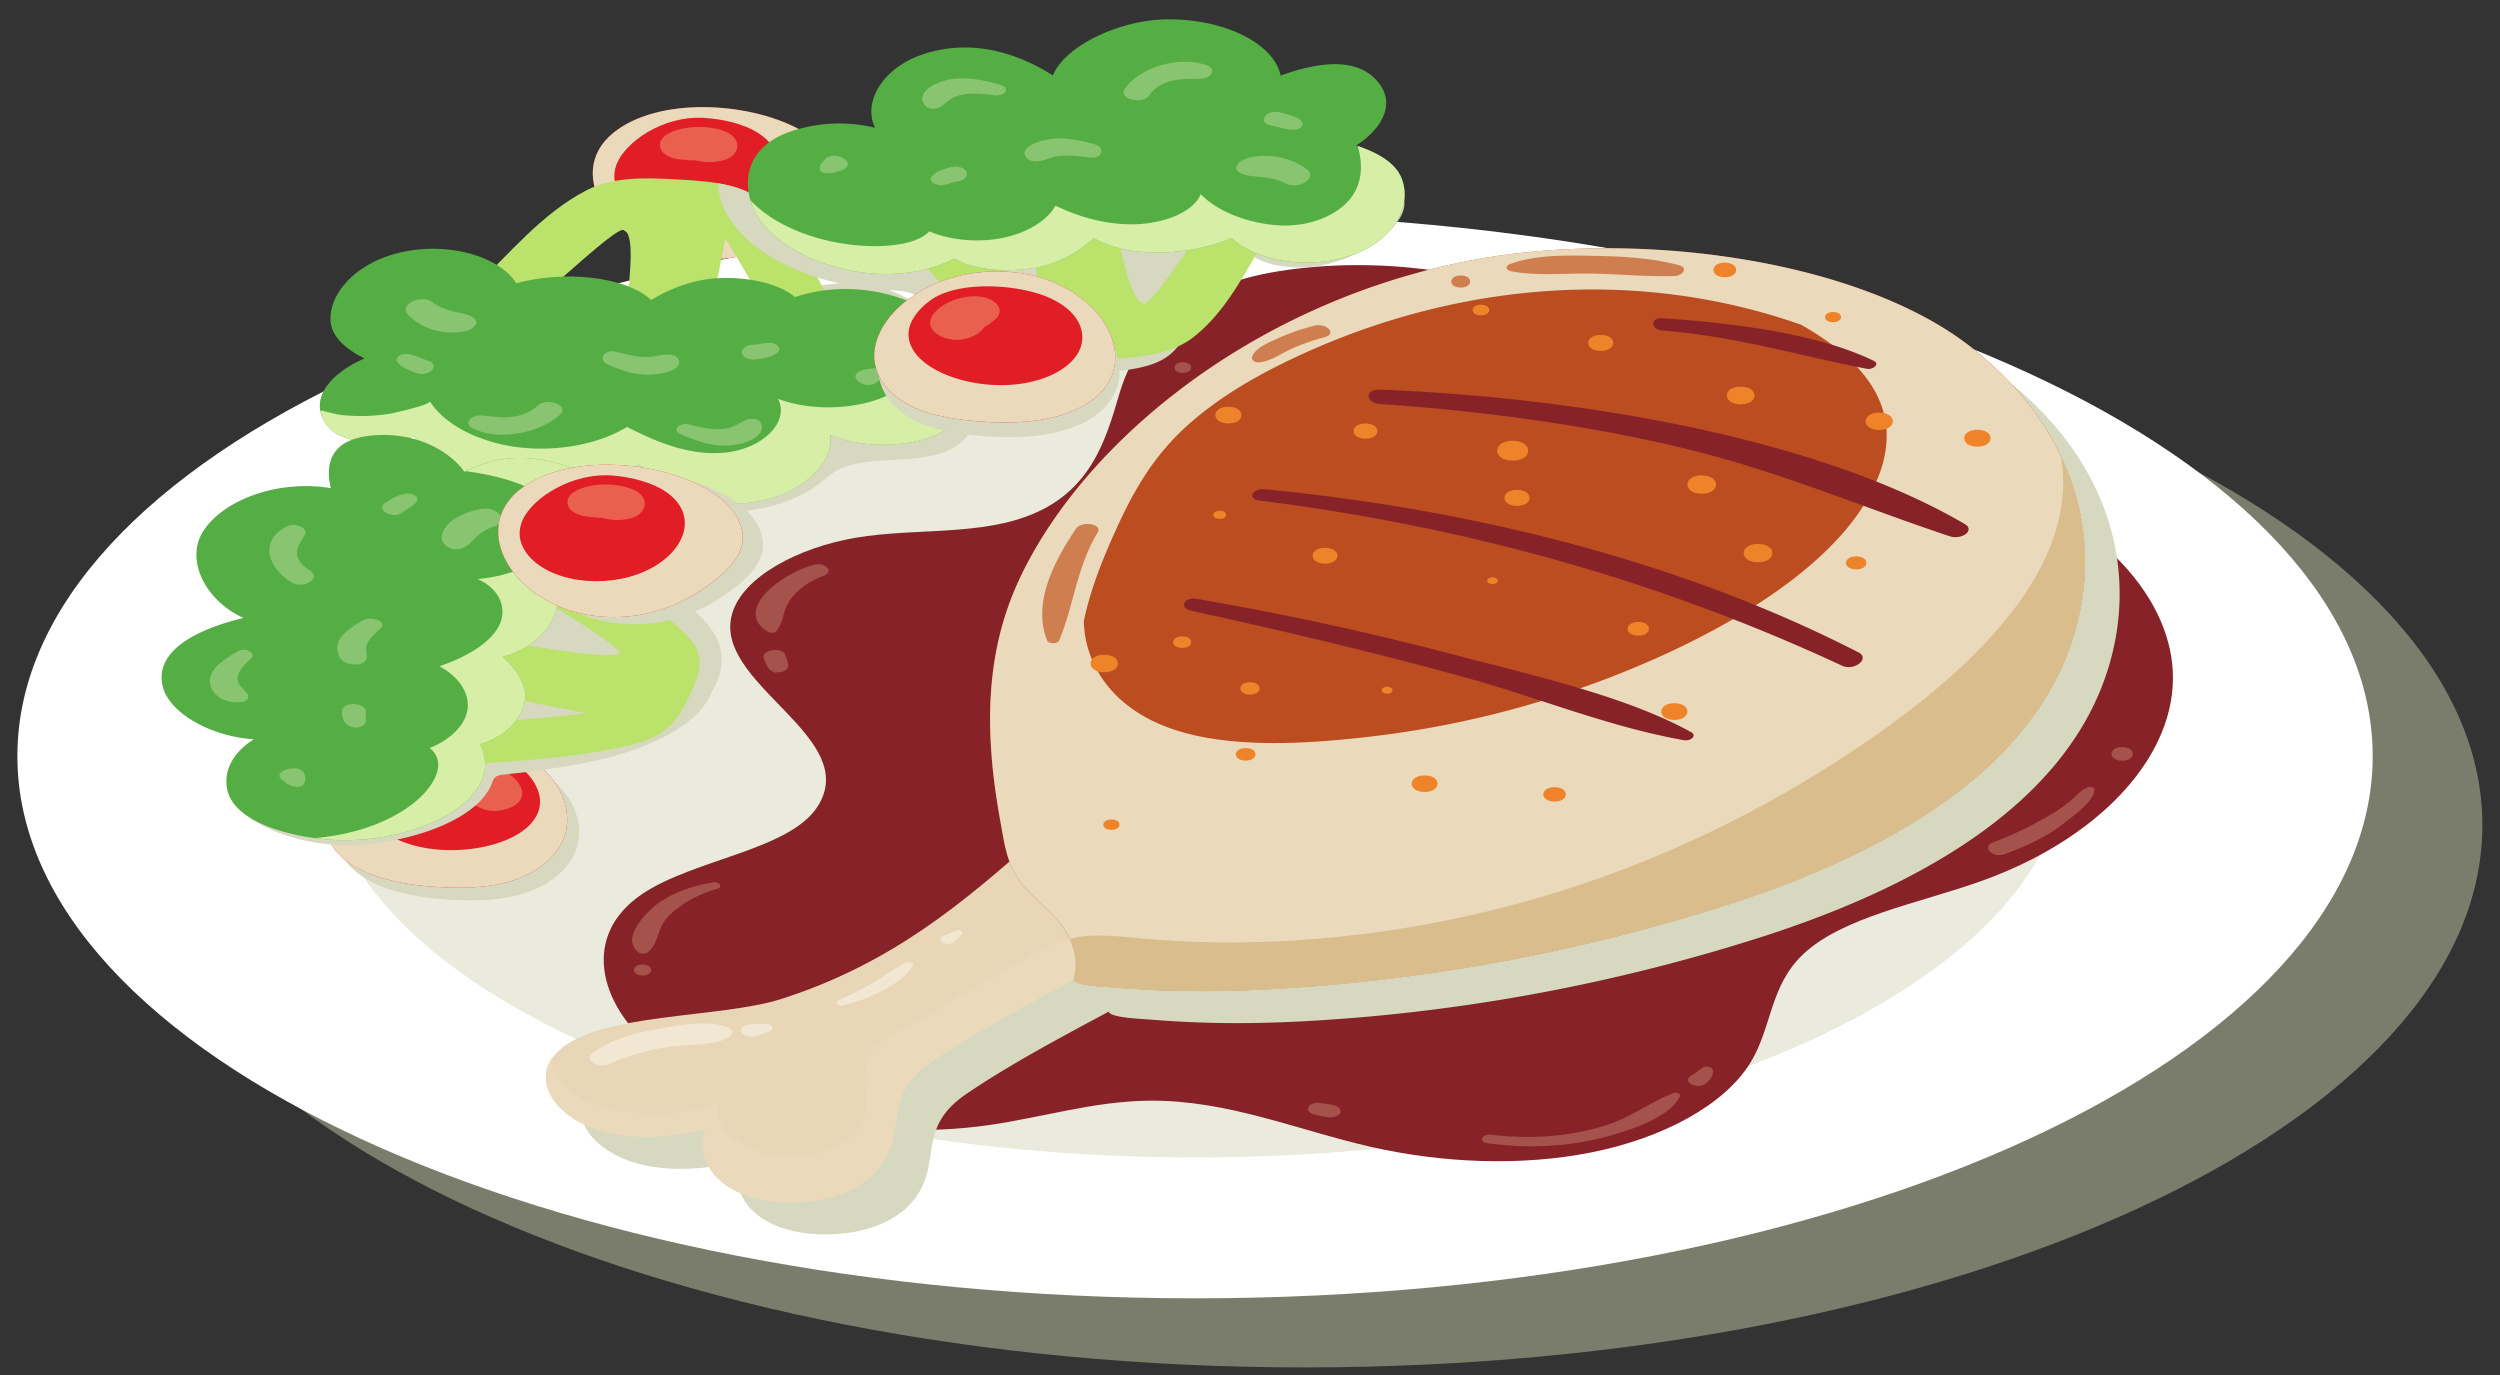 <svg xmlns="http://www.w3.org/2000/svg" width="80" height="44"><rect width="100%" height="100%" fill="#333333" stroke="none"/><path fill="#c4c9a7" d="M79.436 26.407c0 9.582-16.873 17.35-37.686 17.35-20.812 0-37.684-7.767-37.684-17.35 0-9.582 16.872-17.35 37.684-17.35 20.814 0 37.686 7.768 37.686 17.35z" opacity=".5"/><path fill="#fff" d="M75.926 24.196c0 9.583-16.872 17.35-37.685 17.35-20.813 0-37.685-7.767-37.685-17.35 0-9.582 16.872-17.35 37.685-17.35 20.813 0 37.685 7.768 37.685 17.35z"/><path fill="#eaebdd" d="M66.136 24.196c0 7.093-12.49 12.842-27.895 12.842-15.406 0-27.894-5.749-27.894-12.842 0-7.092 12.488-12.842 27.894-12.842 15.406 0 27.895 5.75 27.895 12.842z"/><path fill="#eaebdd" d="M13.117 25.6c0-7.093 12.49-12.843 27.895-12.843 7.441 0 14.196 1.344 19.198 3.53-5.107-3.002-13.045-4.934-21.969-4.934-15.406 0-27.895 5.75-27.895 12.843 0 3.667 3.343 6.972 8.697 9.312-3.709-2.18-5.926-4.925-5.926-7.909z"/><path fill="#872328" d="M50.148 9.945l-.136-.068c-2.488-1.23-5.98-1.69-9.07-1.202-3.146.5-4.57 2.06-5.123 3.931-.438 1.481-.915 3.193-3.03 3.942-1.754.62-3.89.326-5.748.725-1.814.39-3.507 1.368-3.662 2.603-.264 2.115 4.14 3.757 2.797 5.912-.88 1.414-3.963 1.7-5.62 2.816-1.952 1.314-1.4 3.491.306 4.93 2.394 2.02 6.817 3.035 10.768 2.471 1.717-.246 3.354-.76 5.116-.783 2.534-.032 4.768.945 7.148 1.483 2.243.508 4.757.625 7.03.172 2.274-.453 4.266-1.51 5.101-2.89.68-1.127.607-2.428 1.662-3.438 1.26-1.205 3.715-1.64 5.726-2.36 3.648-1.305 6.083-3.833 6.121-6.434.04-2.602-2.353-5.176-6.047-6.43-2.59-.88-5.692-1.135-8.105-2.19-2.005-.876-3.343-2.223-5.234-3.19z"/><path fill="#a4524b" d="M37.855 11.594c-.353 0-.354.338 0 .338.352 0 .353-.339 0-.339zm-11.828 6.483c-1.069.302-2.558 1.452-1.462 2.137.075.048.234.043.284-.023.221-.29.2-.593.373-.892.211-.364.6-.674 1.133-.876.362-.138.047-.45-.328-.346zm-3.209 10.159c-.854.146-1.549.436-2.027.899-.359.348-.847.98-.348 1.348.062.045.215.048.275 0 .374-.297.308-.748.606-1.088.36-.411.95-.76 1.633-.955.19-.054.054-.237-.139-.204zm-2.255 2.628c-.364 0-.365.35 0 .35.364 0 .364-.35 0-.35zm4.562-9.909c-.099-.272-.789-.157-.68.116.048.12.083.238.18.348a.287.287 0 00.155.086c-.017.01-.018.029.013.029.025 0 .027-.015.018-.025.183.028.405-.054.413-.19.006-.124-.055-.244-.099-.364zm28.429 14.023c-.812.31-1.357.791-2.247 1.058-1.13.34-2.371.425-3.598.275-.285-.034-.408.231-.121.271 1.277.176 2.565.121 3.775-.197.915-.24 2.122-.678 2.395-1.31.03-.07-.1-.137-.204-.097zm.941-.815c-.13.087-.248.182-.386.266-.31.19.221.464.49.232.15-.13.232-.257.212-.417-.01-.093-.2-.159-.316-.08zm12.31-8.97c-.223.105-.312.221-.47.367a4.443 4.443 0 01-.784.55c-.542.315-1.118.605-1.761.84-.394.144-.036.525.362.38.695-.254 1.34-.554 1.842-.947.374-.29.992-.73 1.034-1.11.007-.065-.135-.122-.223-.08zm1.106-1.286c-.454 0-.455.435 0 .435.453 0 .454-.435 0-.435zM42.66 35.362c-.137-.033-.277-.047-.42-.065-.394-.05-.539.286-.165.37.137.03.27.065.412.081.157.019.274-.013.366-.091.037-.031.05-.064.044-.101-.01-.097-.095-.158-.238-.193z"/><path fill="#d6d8bf" d="M11.077 27.571c.607.811 1.94 1.137 3.3 1.219.791.048 1.62.031 2.337-.183.94-.281 1.57-.88 1.753-1.514.011-.041.021-.083.03-.124.275-1.331-1.093-2.879-3.425-2.98-2.7-.117-5.132 2.064-3.995 3.582z"/><path fill="#e11e25" d="M18.116 26.563c-.009.042-.02.083-.03.124-.183.634-.814 1.233-1.753 1.514-.717.213-1.546.231-2.337.183-1.36-.082-2.692-.408-3.3-1.219-1.137-1.518 1.293-3.699 3.995-3.582 2.332.101 3.7 1.648 3.425 2.98z"/><path fill="#ead9bb" d="M10.696 27.165c-1.136-1.517 1.293-3.699 3.995-3.582 2.332.101 3.7 1.648 3.425 2.98a1.728 1.728 0 01-.031.124c-.182.634-.813 1.233-1.752 1.514-.717.213-1.546.231-2.337.183-1.36-.083-2.692-.408-3.3-1.219zm1.347-2.288c-.819.892-.07 1.93 1.463 2.238 1.468.296 3.385-.159 3.728-1.163.131-.38-.019-.806-.313-1.145-.614-.709-2.417-.87-3.549-.615-.558.125-1.035.366-1.329.685z"/><path fill="#ea604e" d="M14.955 24.575c.495-.22 1.135.011 1.438.27.321.271.491.681.048.945-.247.147-.667.22-.98.1-.239-.092-.403-.209-.482-.376-.018-.038-.03-.075-.05-.112-.007 0-.04-.03-.062-.05-.016-.018-.164-.209-.087-.107-.052-.069-.11-.13-.132-.208-.052-.185.058-.35.307-.462z"/><path fill="#d6d8bf" d="M22.973 20.511c-.292-.701-1.09-1.28-1.955-1.768-.14-.078-.287-.162-.331-.275-.036-.096.01-.196.054-.291.428-.942.559-2.252-.547-3.057l.002-.001-.025-.015c-.028-.02-.053-.041-.083-.06-.041-.027-.085-.049-.128-.073l-.05-.027c-.031-.017-.063-.036-.097-.052-.05-.027-.098-.054-.151-.079-1.242-.583-2.35-.331-3.704-.483-.896-.1-1.303-.5-2.141-.666-.931-.184-2.08-.025-3.026.226.61.351 1.602.268 2.518.072-.062.526.24 1.025.775 1.42a.228.228 0 00-.017.127c.03.183.285.321.378.496.207.391-.417.738-.88 1.035-.861.556-1.325 1.339-1.248 2.107.076.767.693 1.509 1.659 1.995.426.214.935.396 1.163.704a.735.735 0 01.094.188 4.81 4.81 0 00-.537.002 5.537 5.537 0 00-.994.176c-.97.247-1.894.6-2.542 1.109-.381.298-.667.648-1.14.892-.28.143-.61.241-.902.374-.5.226-.864.54-1.165.87-.366.402-.262.544.274.861.815.482 1.956.758 3.088.721a8.189 8.189 0 001.299-.154c1.439-.282 2.806-.929 3.134-1.839.027-.074.052-.156.146-.205a.781.781 0 01.27-.06c1.455-.149 3.235-.411 4.463-.914 1.082-.442 1.885-1.012 2.165-1.759.302-.516.4-1.069.18-1.597z"/><path fill="#e11e25" d="M25.548 4.123c.052.027.103.055.15.084.759.443 1.223 1.098 1.085 1.736-.104.487-.537.924-1.038 1.305-.86.655-2.034 1.162-3.466 1.028-2.678-.25-4.293-2.702-2.648-4.03 1.42-1.145 4.268-.998 5.917-.123z"/><path fill="#ead9bb" d="M22.279 8.277c-2.678-.25-4.293-2.703-2.648-4.03 1.42-1.146 4.268-.998 5.917-.124.052.028.103.055.15.084.759.443 1.223 1.098 1.085 1.736-.104.487-.537.924-1.038 1.305-.86.654-2.034 1.161-3.466 1.028zm-2.354-1.953c.755.913 2.57 1.098 3.834.478 1.208-.593 1.647-1.831.478-2.561-.444-.276-1.101-.434-1.722-.47-1.3-.072-2.508.768-2.786 1.49-.137.356-.075.735.196 1.062z"/><path fill="#ea604e" d="M21.12 4.657c-.027-.377.638-.579 1.154-.593.545-.015 1.194.123 1.307.495.063.21-.069.465-.405.561a1.63 1.63 0 01-.774.041c-.06-.011-.118-.025-.179-.034-.003.003-.063.004-.102.003-.033-.001-.373-.03-.19-.014-.124-.011-.24-.015-.355-.046-.28-.076-.444-.224-.457-.413z"/><path fill="#d6d8bf" d="M20.632 15.535c.49.115.836.385 1.269.568 1.35.573 3.333.16 4.335-.641.178-.142.336-.296.556-.414.906-.49 2.412-.188 3.43-.583.747-.29 1.03-.876 1.089-1.42.134-1.26-.677-2.548-2.158-3.422a3.852 3.852 0 00-1.288-.507c-1.172-.214-2.37.22-3.574.35-.453.048-.93.056-1.338.188-.625.202-.933.647-1.093 1.07-.162.425-.23.874-.577 1.253-.458.502-1.33.805-1.892 1.264-.631.516-.964 1.342-.828 1.986.173.82 1.158.094 2.069.308z"/><path fill="#bbe26b" d="M26.741 10.036c-.004-.014 0-.027-.008-.042-.576-1.111-1.21-2.534-2.275-3.5-.677-.612-1.676-.692-2.85-.756-1.049-.058-2.018-.071-2.845.354-1.413.728-2.5 2.069-3.5 3.014l-.005.005-.005.003c-.2.149.224.372.377.449.258.133.536.236.826.328.018.062.124.096.22.07.025.007.047.016.073.023.2.053.433-.098.281-.212-.012-.01-.026-.016-.039-.026.46-.358.855-.75 1.295-1.118.18-.15 1.457-1.317 1.66-1.271.393.09.174 1.565.182 1.844.012.504-.07 1.016.01 1.517-.207.019-.378.073-.345.223.12.552 2.467.123 2.796-.14.128-.103.035-.23-.152-.265.4-.702.617-2.166.773-2.89.22.279.728 1.26.95 1.537.295.37.316 1.005.748 1.323.49.36 1.454.025 1.843-.258.094-.068.067-.153-.01-.212z"/><path fill="#55ae44" d="M31.22 11.93c-.107-1.709-3.072-3.327-5.781-2.424-.568-.49-1.764-.697-2.748-.58-.595.07-1.31.33-1.847.673-.873-.787-2.858-.937-4.32-.536-.658-1.019-2.746-1.459-4.374-.77-.982.416-1.594 1.2-1.575 1.931.012.53.462.933 1.085 1.247-1.053.457-1.76 1.246-1.265 2.043.472.766 1.756.696 2.914.447-.125 1.064 1.235 2.023 3.018 2.215 1.465.158 3.433-.429 4.123-1.313.87.841 2.207 1.515 3.94 1.154 1.322-.275 2.298-1.228 2.177-2.097.762.31 1.714.4 2.673.217 1.513-.289 2.038-1.32 1.98-2.208z"/><path fill="#89c570" d="M21.782 13.892c.533.234 1.125.457 1.8.333.514-.093.975-.389.737-.73-.082-.12-.32-.11-.46-.048-.21.095-.376.227-.64.268-.382.06-.787-.029-1.128-.126-.332-.094-.622.166-.309.303zm6.258-1.646c.11-.078.23-.154.265-.259.023-.075-.025-.17-.166-.19a1.32 1.32 0 00-.465.03c-.688.141-.025.692.365.42zm-12.95 1.439c.892.48 2.268.123 2.839-.424.296-.284-.416-.558-.72-.28-.187.174-.45.303-.781.354-.356.055-.697-.021-1.053-.041-.306-.017-.526.26-.284.39zm4.343-2.033c.395.174.837.352 1.343.34.376-.006 1.004-.132.956-.428-.014-.09-.086-.183-.243-.207-.28-.042-.51.067-.79.069-.34.002-.666-.088-.975-.17-.387-.101-.6.26-.291.396zm-6.121.281c.409.152.808-.25.392-.385-.22-.071-.71-.348-.946-.151-.257.216.322.45.554.536zm-.272-1.89c.216.247.555.458.992.55.364.075.973.08 1.169-.172.068-.086.061-.165-.036-.24-.172-.134-.48-.165-.722-.232-.237-.066-.425-.138-.587-.267-.355-.285-1.085.056-.816.361zM24.196 11.5c.27-.03.534-.083.692-.228.138-.125-.026-.292-.259-.298-.182-.004-.335.046-.514.056-.554.03-.47.531.081.47z"/><path fill="#d7eea6" d="M29.294 9.735c.34.37.53.792.515 1.218-.026.714-.641 1.417-1.625 1.792-.985.375-2.313.392-3.293.013.395.727-.473 1.608-1.701 1.726-1.155.11-2.225-.363-3.126-.822-.902.557-2.272.809-3.521.645-1.248-.163-2.335-.737-2.791-1.472.07.113-1.181.39-1.317.41a5.842 5.842 0 01-1.524.033c-.166-.02-.41-.091-.655-.147.02.127.059.255.139.384.472.765 1.755.696 2.914.447-.125 1.064 1.235 2.023 3.018 2.215 1.465.158 3.433-.43 4.123-1.314.87.842 2.206 1.516 3.94 1.155 1.323-.276 2.298-1.228 2.176-2.097.763.31 1.714.4 2.673.217 1.514-.29 2.038-1.321 1.982-2.208-.055-.857-.827-1.69-1.927-2.195z"/><path fill="#bbe26b" d="M14.269 24.505c.023 0 .043.005.068.003 1.877-.136 4.263-.25 6-.71 1.106-.293 1.423-.883 1.75-1.583.29-.623.498-1.208-.021-1.79-.888-.994-2.816-1.909-4.128-2.695l-.007-.003c-.002 0-.002-.003-.003-.004-.2-.149-.635.065-.788.142a4.07 4.07 0 00-.68.44c-.1-.002-.174.055-.152.118-.016.014-.035.026-.051.04-.123.111.075.282.283.211.018-.005.033-.013.049-.019.484.347 1.032.662 1.534.998.202.136 1.817 1.134 1.705 1.248-.22.22-2.523-.193-2.968-.242-.805-.089-1.603-.236-2.416-.284.008-.128-.045-.242-.29-.25-.9-.033-.665 1.47-.31 1.72.14.097.36.065.45-.042 1.04.375 3.329.787 4.452 1.02-.486.08-2.144.2-2.628.282-.645.108-1.66 0-2.246.2-.666.228-.318.876.058 1.165.09.07.232.071.339.035z"/><path fill="#55ae44" d="M10.402 26.857c2.737.26 5.877-1.227 4.958-3.04.89-.25 1.444-.936 1.446-1.554.002-.373-.274-.855-.718-1.246 1.418-.379 2.035-1.553 1.676-2.514 1.746-.205 2.846-1.386 2.06-2.503-.475-.674-1.604-1.194-2.772-1.322a3.792 3.792 0 00-2.19.42c-.526-.726-1.647-1.304-3.01-1.157-1.308.141-1.443.931-1.267 1.68-1.669-.279-3.454.362-4.1 1.406-.53.856.027 2.16 1.303 2.747-1.506.367-2.83 1.047-2.588 2.166.186.854 1.515 1.625 2.921 1.718-.639.403-.963.962-.856 1.578.171.971 1.713 1.486 3.137 1.621z"/><path fill="#d7eea6" d="M14.905 15.077c.991.134 2.033.406 2.63.938.514.459.618 1.053.141 1.54-.51.522-1.415.89-2.393.975.76.334.97 1.015.652 1.556-.316.542-1.057.953-1.872 1.233.616.334.96.852.9 1.357-.06.505-.523.985-1.212 1.26.4.32.303.782.054 1.155-.619.93-2.115 1.598-3.722 1.725.106.014.213.03.32.04 2.736.26 5.876-1.226 4.957-3.04.89-.25 1.444-.934 1.446-1.552.002-.374-.274-.856-.718-1.247 1.42-.38 2.035-1.553 1.676-2.514 1.746-.205 2.846-1.385 2.06-2.503-.475-.673-1.604-1.194-2.772-1.322a3.778 3.778 0 00-2.147.399z"/><path fill="#89c570" d="M7.594 20.85c-.474.277-.94.593-.874 1.026.052.33.434.664 1.024.586.204-.028.236-.174.162-.27-.112-.146-.29-.27-.304-.44-.022-.242.196-.47.416-.658.213-.183-.146-.409-.424-.245zm1.426 4.102c.104.083.2.17.36.21.117.03.279.02.334-.064.068-.097.064-.183.042-.287-.092-.443-1.096-.147-.736.141zm.18-8.115c-.934.448-.628 1.349.134 1.799.396.234.967-.145.581-.382-.239-.146-.396-.33-.413-.541-.019-.226.167-.418.265-.63.086-.182-.312-.368-.567-.246zm2.407 3.017c-.353.206-.719.44-.8.748-.059.229.022.634.501.66.146.01.308-.016.376-.107.12-.16-.01-.321.041-.49.062-.208.268-.388.455-.56.236-.214-.299-.411-.573-.251zm.72-3.761c-.32.219.245.537.537.311.155-.12.69-.364.421-.544-.294-.197-.776.109-.958.233zm3.059.196c-.434.084-.834.249-1.062.496-.192.207-.316.574.048.74.124.058.25.069.389.025.246-.08.354-.26.507-.393.149-.131.3-.232.536-.305.522-.161.119-.667-.418-.563zm-4.445 6.479c-.003.17.027.34.228.462.173.107.47.04.524-.1.042-.109-.01-.212.01-.322.06-.34-.755-.386-.762-.04z"/><path fill="#d6d8bf" d="M44.861 6.184c-.132-.25-.417-.456-.696-.655-.529-.377-1.078-.764-1.806-.982-.905-.27-1.968-.243-2.962-.144-.993.1-1.98.264-2.986.247-.842-.014-1.686-.155-2.519-.075-1.282.125-2.267.74-3.402 1.13a9.506 9.506 0 01-2.896.483c-.333.005-.679-.005-.98.082a1.47 1.47 0 00-.673.436 2.542 2.542 0 00-.53.904 6.307 6.307 0 00-.953-1.115c-.393-.356-.896-.529-1.477-.627.05 1.827 2.577 3.267 5.433 3.412.266.014.547.026.771.115.171.068.292.174.41.276a25.504 25.504 0 001.876 1.48c.34.243.7.487 1.162.634.734.233 1.607.19 2.428.141.795-.047 1.661-.115 2.22-.467.345-.217.52-.513.7-.796a13.353 13.353 0 012.077-2.488c.528.364 1.428.46 2.188.325a4.446 4.446 0 001.894-.844c.551-.413.988-.963.721-1.472z"/><path fill="#bbe26b" d="M29.083 7.916c.009.013.01.026.021.04.923 1.018 2.004 2.335 3.359 3.149.861.518 1.866.474 3.038.393 1.045-.073 2.001-.18 2.673-.697 1.15-.886 1.783-2.335 2.459-3.384.002-.001.001-.003.002-.005l.005-.003c.146-.17-.341-.337-.515-.394a6.336 6.336 0 00-.916-.22c-.038-.058-.152-.08-.237-.042-.028-.004-.052-.01-.08-.013-.212-.028-.393.15-.207.24.015.009.031.015.046.022-.334.408-.595.84-.908 1.255-.127.168-1.003 1.47-1.216 1.45-.415-.041-.675-1.512-.773-1.785-.175-.492-.259-1.004-.499-1.485.195-.044.346-.118.266-.262-.296-.525-2.457.183-2.695.482-.093.116.039.229.234.24-.164.737.093 2.199.174 2.928-.304-.247-1.12-1.145-1.426-1.39-.409-.327-.635-.946-1.159-1.205-.596-.292-1.434.155-1.723.479-.07.079-.018.159.077.207z"/><path fill="#55ae44" d="M24.083 6.61c.656 1.66 4.084 2.882 6.448 1.665.715.412 1.953.466 2.88.23a3.753 3.753 0 001.592-.886c1.11.664 3.104.567 4.407-.005.974.918 3.162 1.093 4.535.218.828-.528 1.175-1.371.921-2.086-.183-.518-.755-.858-1.467-1.09.886-.576 1.323-1.435.581-2.157-.71-.691-1.945-.466-3-.08-.22-1.058-1.863-1.83-3.672-1.8-1.487.026-3.225.842-3.617 1.794-1.125-.718-2.651-1.214-4.233-.647-1.207.432-1.855 1.485-1.457 2.322a4.865 4.865 0 00-2.689.115c-1.39.469-1.571 1.545-1.229 2.408z"/><path fill="#d7eea6" d="M43.448 4.674c.177.616.168 1.315-.4 1.858-.492.468-1.34.755-2.252.67-.978-.092-1.874-.467-2.375-.992-.21.56-1.15.94-2.082.966-.932.027-1.83-.238-2.563-.596-.265.48-.908.873-1.687 1.032-.78.16-1.676.08-2.352-.209-.324.351-1.054.472-1.708.473-1.63.002-3.203-.595-4.007-1.463.02.066.035.133.061.198.656 1.66 4.084 2.881 6.448 1.664.715.411 1.953.466 2.88.231a3.78 3.78 0 001.592-.887c1.11.664 3.104.567 4.407-.006.974.918 3.162 1.094 4.535.218.828-.528 1.175-1.37.921-2.085-.18-.506-.73-.84-1.418-1.072z"/><path fill="#89c570" d="M32.007 2.713c-.6-.164-1.25-.31-1.872-.105-.474.154-.83.5-.486.807.119.107.35.068.465-.01.177-.12.295-.27.542-.342.356-.105.78-.068 1.146-.015.356.052.556-.24.205-.335zm-5.601 2.381c-.084.091-.178.18-.177.287.001.077.08.164.224.165.172.001.298-.034.446-.086.63-.222-.2-.681-.493-.366zM38.63 2.095c-1.026-.362-2.26.157-2.643.763-.2.316.587.497.794.186.129-.192.344-.351.653-.442.33-.097.69-.065 1.045-.09.306-.02.432-.318.152-.417zM35.032 4.62c-.442-.123-.934-.242-1.426-.17-.366.053-.94.254-.799.538.043.087.144.17.305.174.288.006.48-.129.751-.165.334-.044.683.004 1.011.046.412.052.503-.328.158-.423zm5.908-1.027c-.45-.099-.71.345-.26.425.24.042.808.254.975.032.182-.243-.46-.401-.715-.457zm.876 1.818a2.25 2.25 0 00-1.149-.417c-.383-.029-.98.041-1.092.312-.038.093-.005.168.114.23.211.111.523.104.781.14.254.035.462.083.661.19.442.235 1.046-.189.685-.455zm-11.403-.056c-.255.062-.497.146-.605.307-.095.14.12.283.35.26.18-.018.314-.087.485-.118.534-.095.291-.577-.23-.45z"/><path fill="#d6d8bf" d="M32.546 9.181c2.677.256 4.26 2.717 2.604 4.04-.884.707-2.301.842-3.657.736-.79-.062-1.59-.193-2.211-.5-.815-.4-1.214-1.073-1.164-1.716.004-.042.009-.083.015-.125.212-1.335 2.104-2.657 4.413-2.435zm-.117 3.606c1.606-.09 2.71-1 2.233-1.98-.17-.353-.55-.652-1.048-.852-1.012-.403-2.828-.494-3.683.113-.408.29-.708.684-.718 1.073-.026 1.027 1.679 1.733 3.216 1.646z"/><path fill="#e11e25" d="M27.995 11.149a1.331 1.331 0 00-.015.125c-.05.643.35 1.314 1.165 1.716.622.306 1.424.437 2.213.498 1.356.105 2.773-.03 3.656-.738 1.653-1.325.067-3.784-2.61-4.04-2.31-.22-4.2 1.103-4.409 2.439z"/><path fill="#ead9bb" d="M32.404 8.71c2.677.255 4.263 2.715 2.61 4.04-.883.707-2.3.843-3.656.737-.789-.06-1.59-.19-2.212-.498-.816-.4-1.216-1.072-1.166-1.716a1.31 1.31 0 01.015-.124c.209-1.336 2.099-2.659 4.409-2.439zm-.112 3.607c1.605-.092 2.709-1 2.23-1.983-.171-.35-.551-.65-1.049-.849-1.013-.404-2.828-.494-3.683.114-.408.291-.707.685-.717 1.074-.024 1.026 1.682 1.732 3.219 1.644z"/><path fill="#ea604e" d="M31.791 9.642c-.404-.283-1.111-.145-1.5.065-.41.222-.723.6-.386.916.188.178.571.306.921.231.266-.056.467-.147.604-.3.031-.035.056-.069.09-.102a.466.466 0 00.078-.04c.022-.016.235-.182.123-.093.075-.06.154-.113.203-.184.118-.174.07-.35-.133-.493z"/><path fill="#d6d8bf" d="M19.707 19.94c-2.659-.322-4.098-2.816-2.36-4.098 1.5-1.106 4.335-.881 5.921.037.05.029.098.058.145.088.726.463 1.142 1.13.96 1.764-.14.483-.604.908-1.13 1.275-.906.631-2.116 1.106-3.536.934zm-2.214-2.015c.69.933 2.491 1.167 3.796.582 1.25-.56 1.777-1.785.661-2.545-.424-.289-1.07-.464-1.687-.516-1.292-.109-2.56.698-2.89 1.413-.162.352-.127.732.12 1.066z"/><path fill="#e11e25" d="M22.622 15.651c.05.03.098.058.145.088.725.463 1.142 1.13.96 1.764-.14.483-.604.908-1.13 1.275-.907.631-2.117 1.106-3.537.934-2.659-.322-4.097-2.816-2.359-4.098 1.5-1.106 4.334-.88 5.921.037z"/><path fill="#ead9bb" d="M19.06 19.712c-2.658-.322-4.097-2.816-2.36-4.098 1.5-1.106 4.335-.881 5.922.037.049.029.098.058.145.088.726.463 1.142 1.13.959 1.764-.14.483-.603.908-1.13 1.276-.905.63-2.115 1.105-3.535.933zm-2.213-2.015c.689.933 2.49 1.167 3.796.582 1.25-.56 1.777-1.785.66-2.545-.423-.289-1.07-.464-1.686-.516-1.292-.109-2.561.698-2.89 1.414-.162.351-.127.731.12 1.065z"/><path fill="#ea604e" d="M18.16 16.065c0-.377.678-.56 1.195-.562.546 0 1.184.156 1.27.531.05.21-.102.463-.445.55a1.65 1.65 0 01-.775.02c-.06-.014-.116-.03-.177-.04a.747.747 0 01-.102 0c-.032-.002-.37-.04-.19-.019-.122-.014-.238-.022-.35-.056-.275-.082-.428-.235-.427-.424z"/><path fill="#d6d8bf" d="M64.153 12.112c-3.596-2.805-10.84-3.804-16.235-2.703-7.074 1.445-12.374 6.059-14.274 10.337-1.098 2.475-.979 5.075-.517 7.602.08.434.14.847.287 1.246-2.004 1.732-4.17 3.399-7.308 4.4-1.945.62-5.785.433-7.104 1.639-.774.706-.425 1.656.531 2.231 1.157.697 2.75.625 4.141.308-.386 1.154.656 2.389 2.902 2.326 1.117-.031 2.075-.411 2.598-1.018 1.046-1.214.077-2.336 1.748-3.473 1.346-.916 2.982-1.793 4.556-2.634.053.196 1.03.23 1.416.26 2.277.182 4.3.114 6.573-.073a58.537 58.537 0 0013.058-2.627c5.512-1.796 9.552-4.477 10.86-8.307 1.113-3.262.165-6.864-3.232-9.514z"/><path fill="#e9d6b7" d="M38.047 28.82c-.225-1.122-2.904-3.209-4.874-2.345-.236.104-.204.283-.048.378-2.246 1.976-4.56 3.977-8.127 5.115-1.945.621-5.785.434-7.104 1.64-.774.705-.425 1.655.53 2.231 1.158.697 2.75.624 4.143.308-.387 1.153.655 2.388 2.9 2.326 1.118-.03 2.076-.412 2.6-1.019 1.045-1.214.076-2.336 1.747-3.473 1.759-1.198 4.015-2.329 5.98-3.399 1.089-.592 2.447-.789 2.253-1.763z"/><path fill="#bc4d20" d="M32.536 18.72c1.9-4.277 7.2-8.892 14.273-10.336 5.395-1.102 12.64-.102 16.236 2.702 3.397 2.65 4.345 6.253 3.231 9.514-1.307 3.83-5.347 6.512-10.859 8.307a58.425 58.425 0 01-13.058 2.627c-2.273.187-4.297.255-6.573.074-.409-.033-1.495-.067-1.428-.295.167-.566-.003-1.221-.42-1.748-.28-.355-.665-.671-1-1.006-.698-.7-.772-1.432-.92-2.236-.46-2.528-.58-5.128.518-7.602z"/><path fill="#ead9bb" d="M63.045 11.086c3.398 2.651 4.345 6.252 3.232 9.513-1.308 3.83-5.348 6.513-10.86 8.307a58.36 58.36 0 01-13.057 2.628c-2.274.187-4.297.255-6.574.074-.41-.032-1.495-.066-1.427-.295.167-.566-.003-1.221-.42-1.747-.281-.355-.665-.671-1-1.006-.7-.7-.773-1.433-.92-2.237-.462-2.528-.581-5.128.517-7.603 1.9-4.278 7.2-8.892 14.274-10.337 5.394-1.102 12.639-.102 16.235 2.703zM60.09 15.3c.854-2.125-.296-3.68-2.455-4.909C51.92 8.388 45.94 9.206 41.01 11.646c-1.375.68-2.595 1.484-3.483 2.428-.877.933-1.41 1.97-1.876 3.01-.412.913-.773 1.85-.97 2.793.035 1.32.827 2.709 2.698 3.403 1.853.687 4.344.532 6.367.304a31.43 31.43 0 009.374-2.575c3.086-1.393 6.025-3.363 6.969-5.709z"/><path fill="#d0ad72" d="M66.707 17.577v.033"/><path fill="#ead9bb" d="M34.233 30.05c-.54.135-.995.382-1.426.63l-4.036 2.322c-.29.167-.586.338-.782.55-.679.736.015 1.7-.448 2.495-.393.675-1.684 1.096-2.81.917-1.125-.18-1.922-.935-1.734-1.643-1.274.4-2.896.458-4.09-.026-.542-.219-.948-.56-1.156-.938a.843.843 0 01-.094-.478c-.442.663-.07 1.455.767 1.96 1.158.696 2.75.624 4.142.307-.387 1.154.655 2.388 2.901 2.326 1.118-.03 2.076-.41 2.6-1.019 1.045-1.213.075-2.336 1.746-3.473 1.347-.916 2.983-1.793 4.557-2.633-.003-.012-.015-.022-.012-.035.12-.402.064-.848-.125-1.262z"/><path fill="#dabd8c" d="M66.62 19.198c.011-.072.02-.145.03-.217a7.85 7.85 0 00.05-.528l.01-.176a7.418 7.418 0 00-.003-.667v-.033a7.742 7.742 0 00-.23-1.504v-.001a7.494 7.494 0 00-.223-.727l-.013-.036a8.122 8.122 0 00-.299-.714c.013.072.03.144.038.215.426 3.252-2.512 6.323-6.02 8.763-2.967 2.062-6.453 3.875-10.473 5.081-4.019 1.206-8.598 1.782-13.018 1.372-.667-.062-1.358-.145-2.007-.033-.08.015-.153.038-.229.058.19.414.244.86.125 1.262-.003.012.01.023.012.034.053.196 1.03.23 1.416.261 2.276.181 4.3.113 6.573-.074a58.425 58.425 0 0013.058-2.627c5.512-1.795 9.552-4.477 10.86-8.307a8.73 8.73 0 00.2-.691c.017-.068.03-.136.044-.204.038-.168.072-.338.098-.507z"/><path fill="#f2e7d3" d="M23.348 32.906c-.614-.297-1.64-.094-2.326.024-.82.141-1.575.376-2.092.802-.232.191.224.464.533.329a7.237 7.237 0 012.05-.576c.582-.075 1.415-.016 1.835-.314.098-.07.136-.199 0-.265zm1.217-.134a2.975 2.975 0 00-.542.004c-.52.04-.324.503.164.374.17-.045.33-.089.47-.164.114-.059.057-.197-.092-.214zm4.44-1.972c-.352.16-.65.396-.964.585-.363.22-.77.429-1.184.611-.17.075-.027.222.162.171a5.846 5.846 0 001.335-.529c.336-.188.732-.465.86-.738.032-.069-.106-.147-.21-.1zm1.6-1.018l-.398.158c-.322.128.112.397.32.197l.256-.246c.07-.067-.07-.152-.178-.109z"/><path fill="#cf7e50" d="M53.734 8.489c-.872-.236-1.785-.284-2.732-.302-.917-.018-1.895-.036-2.695.269-.147.056-.117.193.047.224.795.151 1.627.069 2.447.074.93.006 1.853.108 2.783.078.266-.008.443-.264.15-.343zm-6.991.327c-.4 0-.402.385 0 .385.401 0 .401-.385 0-.385zm-4.696 1.609a7.233 7.233 0 00-1.204.423c-.32.147-.703.318-.776.575-.03.1.097.196.27.168.388-.063.65-.27.962-.415a7.05 7.05 0 011.094-.387c.404-.11.053-.468-.346-.364zm-7.613 6.49c-.731 1.09-1.398 2.397-.925 3.58.047.117.336.116.384 0 .48-1.159.554-2.325 1.234-3.462.162-.272-.52-.375-.693-.118z"/><path fill="#872328" d="M54.122 23.432c-2.095-1.159-5.07-1.818-7.634-2.494a96.987 96.987 0 00-8.207-1.777c-.4-.07-.555.296-.17.38 2.98.654 5.942 1.351 8.826 2.151 2.304.638 4.521 1.561 6.945 1.994.23.041.426-.15.24-.254zm5.352-2.554c-5.44-2.795-12.05-4.555-19.021-5.222-.376-.036-.548.312-.161.36 6.899.868 13.053 2.679 18.653 5.286.392.183.91-.228.529-.424zm3.399-4.109c-4.74-2.772-12.375-4.052-18.721-4.302-.485-.02-.466.427 0 .46 3.262.225 6.504.656 9.575 1.38 3.146.744 5.732 1.876 8.658 2.852.391.13.83-.19.488-.39zm-2.907-5.219c-1.826-.89-4.502-1.207-6.758-1.368-.411-.03-.402.364 0 .396 2.362.188 4.29.792 6.522 1.222.219.041.43-.156.236-.25z"/><path fill="#ef8329" d="M37.83 20.363c-.385 0-.386.37 0 .37.384 0 .385-.37 0-.37zm6.558 1.614c-.23 0-.23.22 0 .22.229 0 .229-.22 0-.22zM40 21.832c-.412 0-.413.396 0 .396s.413-.396 0-.396zm-.139 2.106c-.417 0-.418.4 0 .4s.42-.4 0-.4zm5.728.876c-.552 0-.553.529 0 .529.55 0 .552-.53 0-.53zm2.17-6.339c-.223 0-.223.214 0 .214.224 0 .224-.214 0-.214zm4.665 1.427c-.457 0-.458.438 0 .438.457 0 .457-.438 0-.438zm1.154 2.601c-.558 0-.559.534 0 .534.558 0 .558-.534 0-.534zm-3.833 2.687c-.479 0-.48.46 0 .46s.48-.46 0-.46zm-14.179 1.033c-.345 0-.346.332 0 .332s.347-.332 0-.332zm-.23-5.272c-.585 0-.586.561 0 .561.585 0 .586-.56 0-.56zm3.972-7.936c-.558 0-.558.534 0 .534s.559-.534 0-.534zm-.278 3.328c-.272 0-.273.262 0 .262s.273-.262 0-.262zm4.665-2.791c-.508 0-.508.486 0 .486.507 0 .508-.486 0-.486zm4.71.552c-.663 0-.664.636 0 .636.663 0 .664-.636 0-.636zm.139 1.571c-.534 0-.535.513 0 .513s.536-.512 0-.512zm5.912-.465c-.613 0-.614.589 0 .589.612 0 .613-.588 0-.588zm1.801 2.194c-.613 0-.614.588 0 .588.612 0 .613-.588 0-.588zm3.879-4.2c-.58 0-.58.556 0 .556s.58-.556 0-.556zm-8.913-2.487c-.535 0-.535.513 0 .513s.536-.513 0-.513zm-3.833-.968c-.356 0-.357.342 0 .342.356 0 .357-.342 0-.342zm7.804-1.344c-.484 0-.485.466 0 .466s.485-.466 0-.466zm3.649 2.077c-.017 0-.017.016 0 .016s.017-.016 0-.016zm-.185-.497c-.34 0-.34.326 0 .326s.341-.326 0-.326zM42.402 17.53c-.53 0-.53.507 0 .507s.53-.506 0-.506zm16.996.273c-.436 0-.437.417 0 .417.434 0 .434-.416 0-.416zm3.878-4.05c-.562 0-.563.54 0 .54.562 0 .563-.54 0-.54zm-7.574-1.381c-.59 0-.59.566 0 .566.591 0 .592-.566 0-.566z"/></svg>